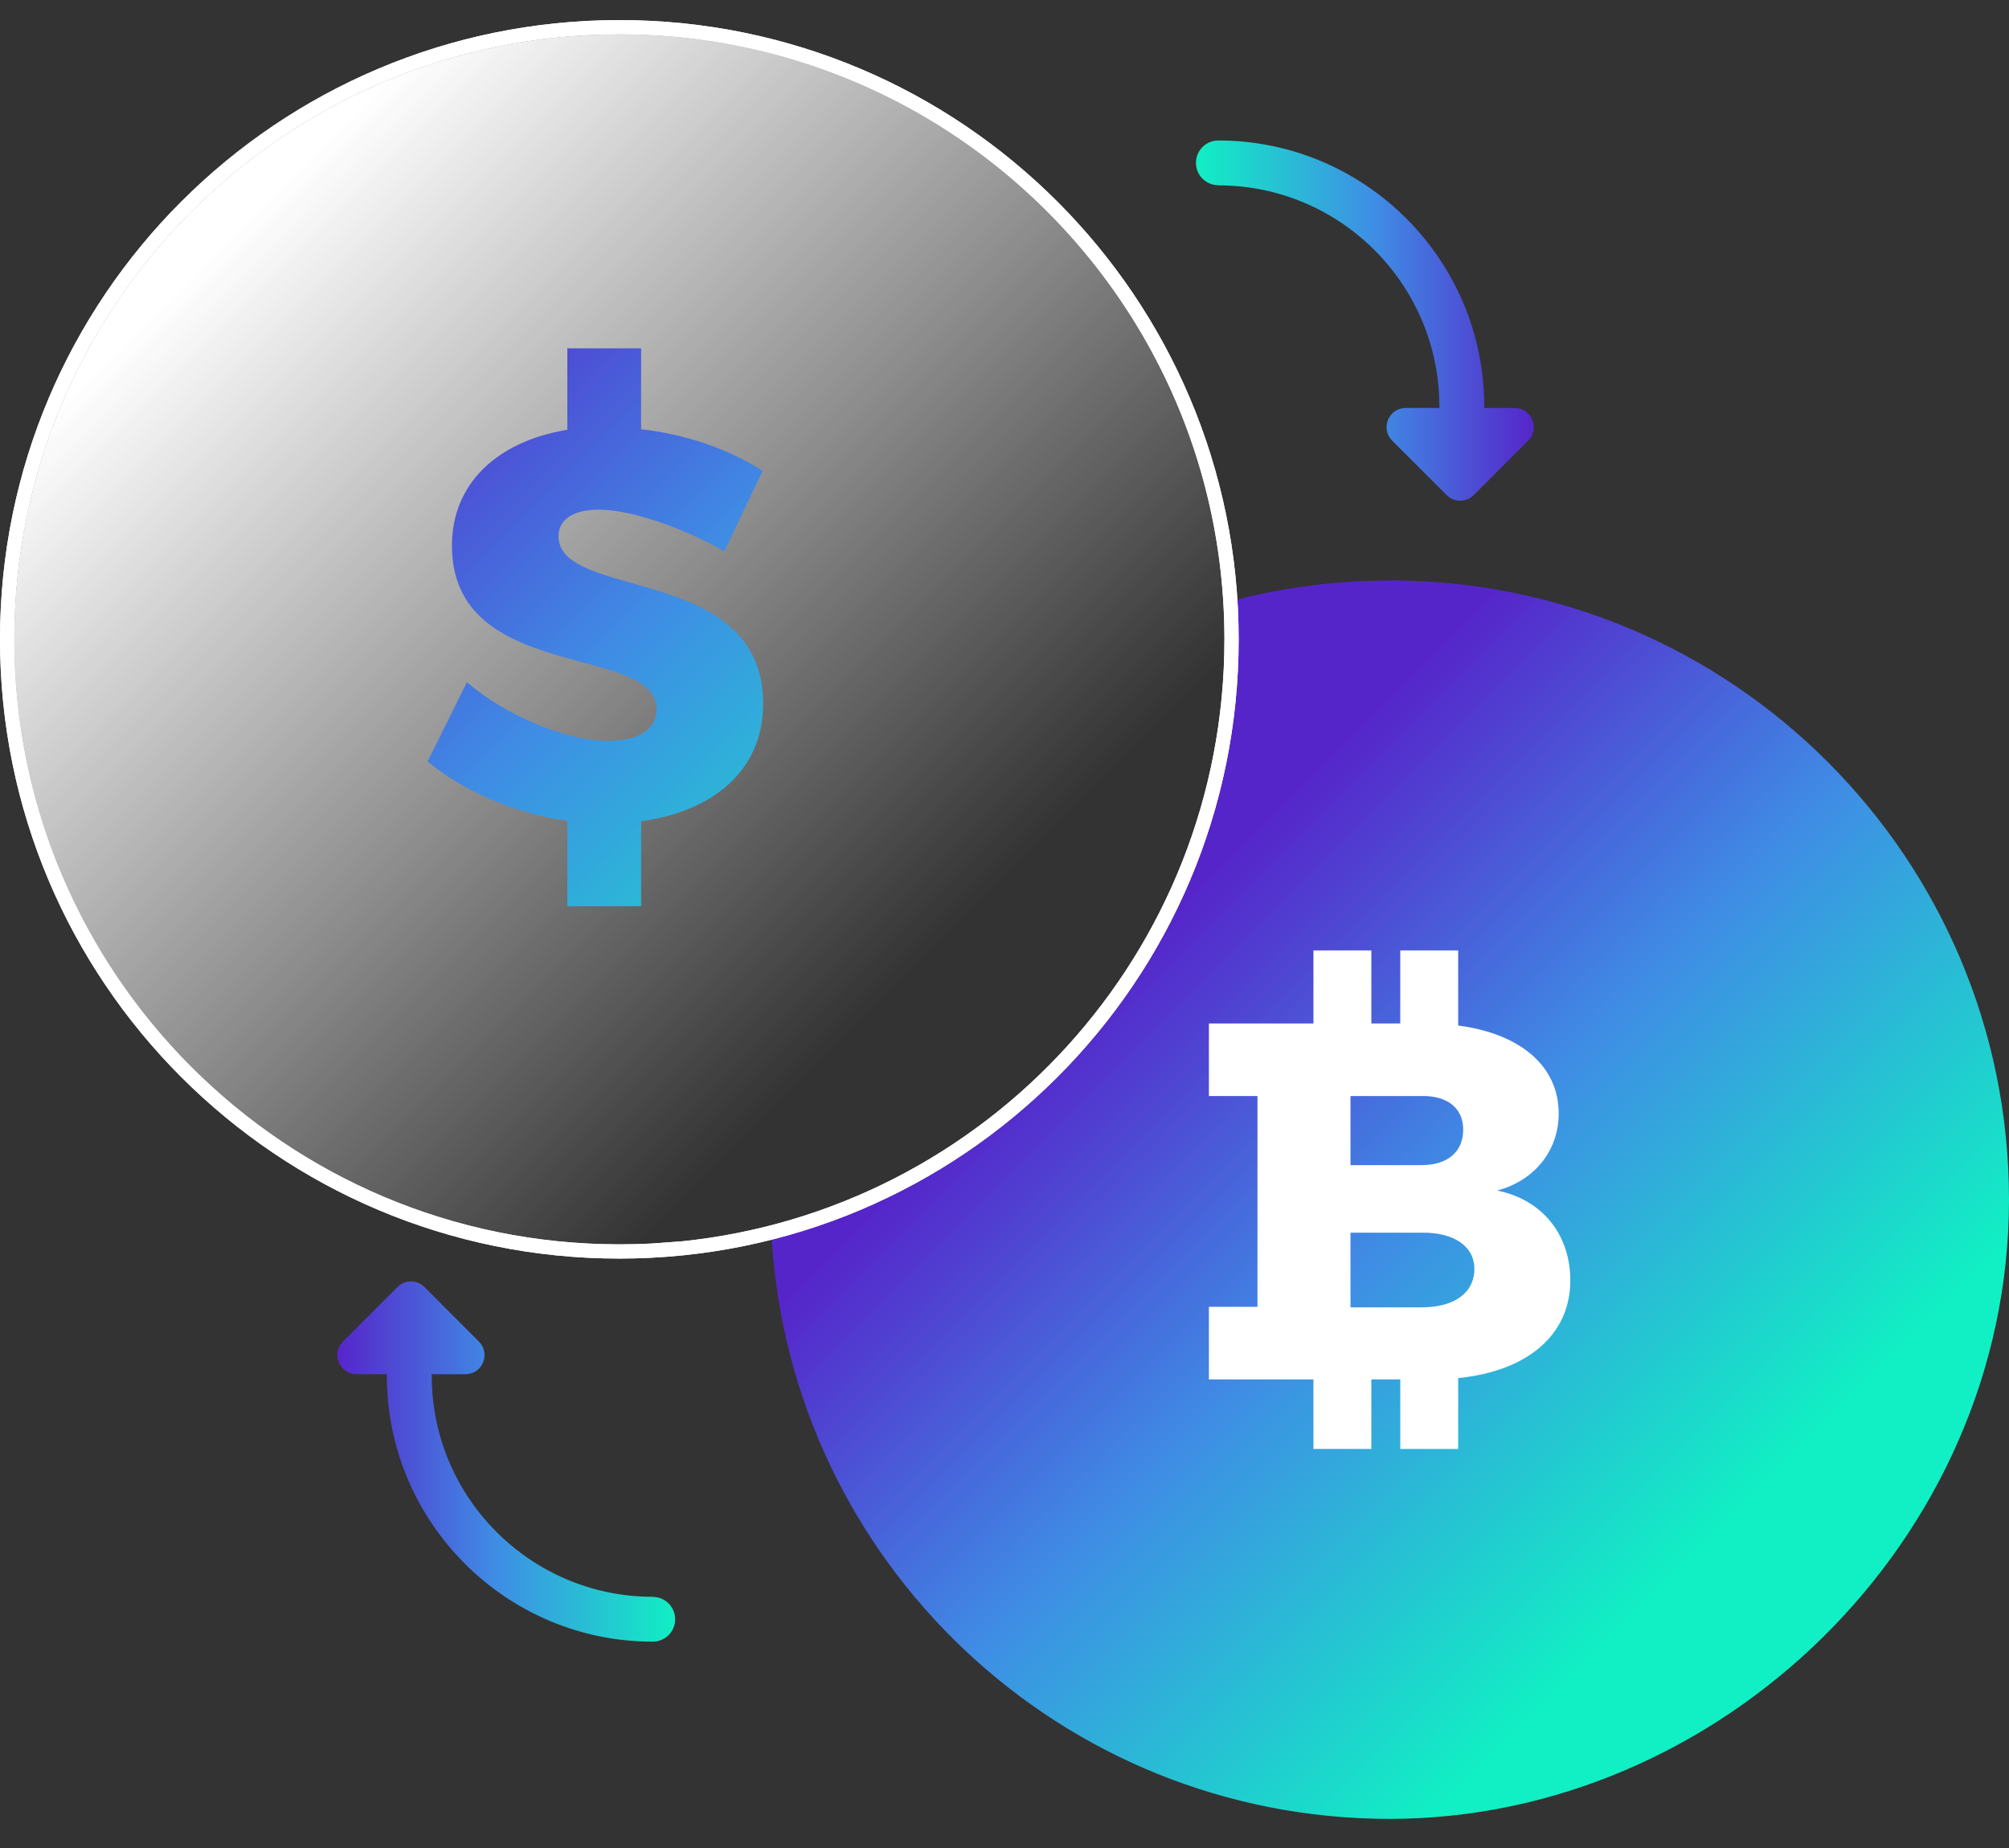 <svg width="50" height="46" viewBox="0 0 50 46" fill="none" xmlns="http://www.w3.org/2000/svg">
<rect x="0" y="0" width="50" height="46" fill="#333333" stroke="none"/>
<path d="M34.585 14.45C33.276 14.45 32.005 14.615 30.79 14.923C30.812 15.253 30.825 15.583 30.825 15.915C30.825 23.117 25.884 29.165 19.207 30.855C19.718 38.903 26.406 45.275 34.587 45.275C42.768 45.275 50 38.373 50 29.862C50 21.351 43.098 14.447 34.587 14.447L34.585 14.45Z" fill="url(#paint0_linear_232_87)"/>
<g style="mix-blend-mode:overlay">
<path d="M39.082 31.872C39.082 30.733 38.387 29.862 37.262 29.635C38.198 29.384 38.793 28.637 38.793 27.715C38.793 26.539 37.841 25.73 36.291 25.527V23.658H34.85V25.476H34.13V23.658H32.689V25.476H31.842H30.087V27.282H31.296V32.529H30.087V34.336H32.689V36.066H34.13V34.336H34.85V36.066H36.291V34.303C38.014 34.13 39.082 33.229 39.082 31.872ZM36.416 28.118C36.416 28.675 36.023 29.002 35.38 29.002H33.611V27.282H35.38C36.023 27.269 36.416 27.585 36.416 28.115V28.118ZM35.38 32.542H33.611V30.684H35.38C36.188 30.671 36.694 31.025 36.694 31.582C36.694 32.188 36.188 32.542 35.38 32.542Z" fill="white"/>
</g>
<path d="M16.246 39.747C13.211 39.747 10.745 37.278 10.745 34.246C10.745 34.233 10.742 34.219 10.742 34.206H11.583C12.008 34.206 12.219 33.692 11.918 33.392L10.564 32.037C10.377 31.85 10.077 31.85 9.89 32.037L8.535 33.392C8.235 33.692 8.449 34.206 8.871 34.206H9.631C9.631 34.206 9.628 34.233 9.628 34.246C9.628 37.894 12.597 40.864 16.246 40.864C16.554 40.864 16.803 40.615 16.803 40.307C16.803 39.998 16.554 39.75 16.246 39.75V39.747Z" fill="url(#paint1_linear_232_87)"/>
<path d="M30.322 4.614C33.357 4.614 35.823 7.083 35.823 10.114C35.823 10.128 35.826 10.141 35.826 10.155H34.985C34.56 10.155 34.349 10.669 34.649 10.969L36.004 12.324C36.191 12.511 36.491 12.511 36.678 12.324L38.033 10.969C38.333 10.669 38.119 10.155 37.697 10.155H36.937C36.937 10.155 36.94 10.128 36.94 10.114C36.94 6.466 33.971 3.497 30.322 3.497C30.014 3.497 29.765 3.745 29.765 4.054C29.765 4.362 30.014 4.611 30.322 4.611V4.614Z" fill="url(#paint2_linear_232_87)"/>
<path style="mix-blend-mode:overlay" d="M28.659 8.735C26.109 4.04 21.133 0.852 15.415 0.852C7.094 0.852 0.354 7.597 0.354 15.913C0.354 24.229 7.096 30.974 15.415 30.974C15.675 30.974 15.935 30.968 16.192 30.955C16.305 30.95 16.416 30.939 16.527 30.931C16.67 30.92 16.814 30.912 16.954 30.898C24.548 30.127 30.477 23.712 30.477 15.913C30.477 13.314 29.817 10.866 28.659 8.732V8.735Z" fill="url(#paint3_linear_232_87)"/>
<path d="M15.956 20.445V22.557H14.12V20.432C12.822 20.253 11.567 19.715 10.642 18.955L11.621 16.981C12.614 17.835 14.12 18.444 15.126 18.444C15.872 18.444 16.34 18.168 16.34 17.657C16.34 16.015 11.248 17.008 11.248 13.584C11.248 12.053 12.351 10.991 14.12 10.698V8.67H15.956V10.685C17.089 10.809 18.166 11.196 18.98 11.721L18.028 13.722C17.006 13.143 15.71 12.686 14.91 12.686C14.301 12.686 13.901 12.908 13.901 13.349C13.901 14.95 18.993 14.038 18.993 17.516C18.993 19.215 17.695 20.207 15.956 20.442V20.445Z" fill="url(#paint4_linear_232_87)"/>
<path d="M15.415 0.5C6.902 0.5 0 7.402 0 15.915C0 24.429 6.902 31.328 15.415 31.328C23.929 31.328 30.828 24.426 30.828 15.915C30.828 7.404 23.926 0.5 15.415 0.5ZM16.954 30.898C16.814 30.912 16.668 30.92 16.527 30.931C16.416 30.939 16.302 30.95 16.192 30.955C15.935 30.968 15.675 30.974 15.415 30.974C7.096 30.974 0.354 24.229 0.354 15.913C0.354 7.596 7.094 0.852 15.413 0.852C21.133 0.852 26.106 4.04 28.656 8.735C29.817 10.869 30.474 13.316 30.474 15.915C30.474 23.712 24.546 30.127 16.951 30.901L16.954 30.898Z" fill="white"/>
<path d="M15.415 0.5C6.902 0.5 0 7.402 0 15.915C0 24.429 6.902 31.328 15.415 31.328C23.929 31.328 30.828 24.426 30.828 15.915C30.828 7.404 23.926 0.5 15.415 0.5ZM16.954 30.898C16.814 30.912 16.668 30.92 16.527 30.931C16.416 30.939 16.302 30.95 16.192 30.955C15.935 30.968 15.675 30.974 15.415 30.974C7.096 30.974 0.354 24.229 0.354 15.913C0.354 7.596 7.094 0.852 15.413 0.852C21.133 0.852 26.106 4.04 28.656 8.735C29.817 10.869 30.474 13.316 30.474 15.915C30.474 23.712 24.546 30.127 16.951 30.901L16.954 30.898Z" fill="white"/>
<path style="mix-blend-mode:overlay" d="M0.352 15.915C0.352 7.596 7.094 0.854 15.413 0.854C7.094 0.854 0.352 7.599 0.352 15.915C0.352 24.232 7.096 30.976 15.413 30.976C15.672 30.976 15.932 30.971 16.189 30.957C15.932 30.971 15.675 30.976 15.413 30.976C7.091 30.976 0.352 24.232 0.352 15.915Z" fill="url(#paint5_linear_232_87)"/>
<path style="mix-blend-mode:overlay" d="M0.352 15.915C0.352 7.596 7.094 0.854 15.413 0.854C7.094 0.854 0.352 7.599 0.352 15.915C0.352 24.232 7.096 30.976 15.413 30.976C15.672 30.976 15.932 30.971 16.189 30.957C15.932 30.971 15.675 30.976 15.413 30.976C7.091 30.976 0.352 24.232 0.352 15.915Z" fill="url(#paint6_linear_232_87)"/>
<path style="mix-blend-mode:overlay" d="M0.352 15.915C0.352 7.596 7.094 0.854 15.413 0.854C7.094 0.854 0.352 7.599 0.352 15.915C0.352 24.232 7.096 30.976 15.413 30.976C15.672 30.976 15.932 30.971 16.189 30.957C15.932 30.971 15.675 30.976 15.413 30.976C7.091 30.976 0.352 24.232 0.352 15.915Z" fill="url(#paint7_linear_232_87)"/>
<defs>
<linearGradient id="paint0_linear_232_87" x1="28.289" y1="23.566" x2="42.771" y2="38.049" gradientUnits="userSpaceOnUse">
<stop stop-color="#5625CA"/>
<stop offset="0.47" stop-color="#3F8DE5"/>
<stop offset="1" stop-color="#11EFC4"/>
</linearGradient>
<linearGradient id="paint1_linear_232_87" x1="8.395" y1="36.383" x2="16.803" y2="36.383" gradientUnits="userSpaceOnUse">
<stop stop-color="#5625CA"/>
<stop offset="0.47" stop-color="#3F8DE5"/>
<stop offset="1" stop-color="#11EFC4"/>
</linearGradient>
<linearGradient id="paint2_linear_232_87" x1="38.171" y1="7.981" x2="29.765" y2="7.981" gradientUnits="userSpaceOnUse">
<stop stop-color="#5625CA"/>
<stop offset="0.47" stop-color="#3F8DE5"/>
<stop offset="1" stop-color="#11EFC4"/>
</linearGradient>
<linearGradient id="paint3_linear_232_87" x1="23.226" y1="23.726" x2="5.533" y2="6.033" gradientUnits="userSpaceOnUse">
<stop stop-color="white" stop-opacity="0"/>
<stop offset="1" stop-color="white"/>
</linearGradient>
<linearGradient id="paint4_linear_232_87" x1="8.37" y1="8.949" x2="23.499" y2="24.075" gradientUnits="userSpaceOnUse">
<stop stop-color="#5625CA"/>
<stop offset="0.47" stop-color="#3F8DE5"/>
<stop offset="1" stop-color="#11EFC4"/>
</linearGradient>
<linearGradient id="paint5_linear_232_87" x1="23.848" y1="24.348" x2="3.694" y2="4.194" gradientUnits="userSpaceOnUse">
<stop stop-color="white" stop-opacity="0"/>
<stop offset="1" stop-color="white"/>
</linearGradient>
<linearGradient id="paint6_linear_232_87" x1="24.081" y1="24.58" x2="3.372" y2="3.872" gradientUnits="userSpaceOnUse">
<stop stop-color="white" stop-opacity="0"/>
<stop offset="1" stop-color="white"/>
</linearGradient>
<linearGradient id="paint7_linear_232_87" x1="23.656" y1="24.156" x2="3.962" y2="4.462" gradientUnits="userSpaceOnUse">
<stop stop-color="white" stop-opacity="0"/>
<stop offset="1" stop-color="white"/>
</linearGradient>
</defs>
</svg>
